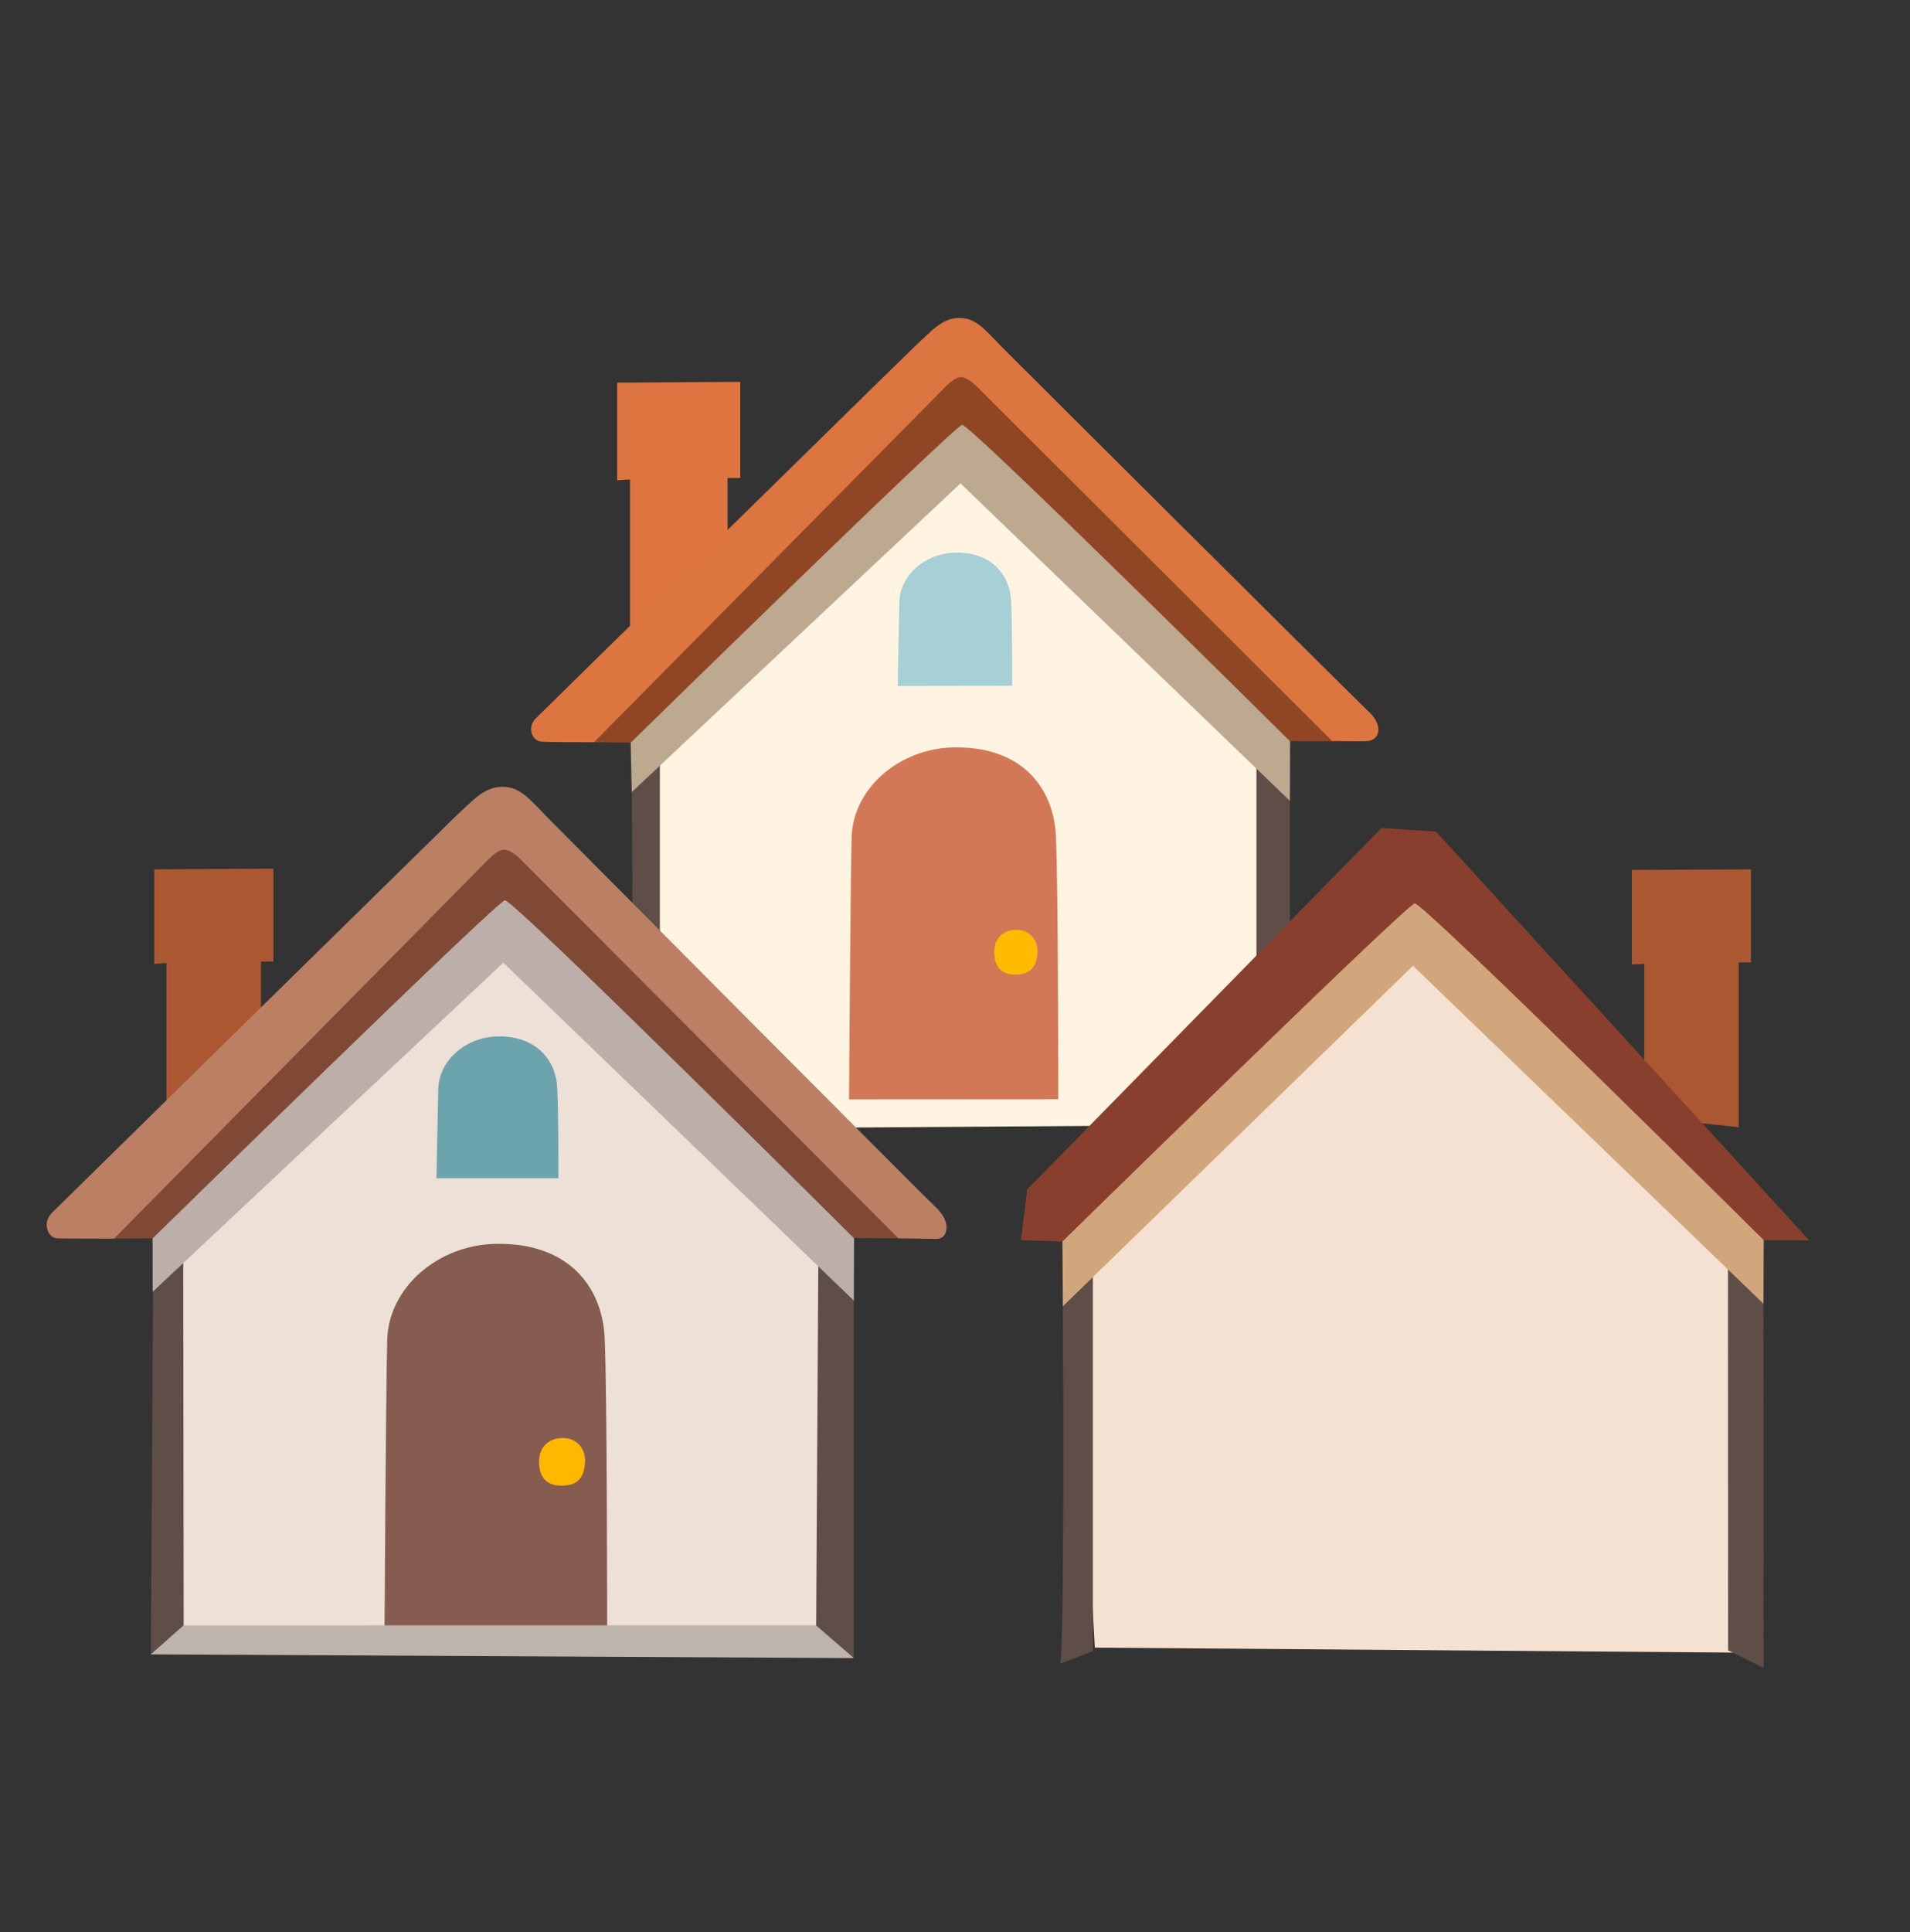 <svg height="445" overflow="hidden" width="440" xmlns="http://www.w3.org/2000/svg">
  <rect width="100%" height="100%" fill="#333333" stroke="none"/>
  <g transform="translate(-2640 -3102)">
    <path d="m2785.13 3248.93v-36.5l-2.95.17v-22.48l28.35-.18v22.14h-2.92v21.45z" fill="#de7541"/>
    <path d="m2859.52 3208.58l-71.74 68.81 3.37 84.57 145.23-.97-1.51-89.51z" fill="#fff3e1"/>
    <path d="m2785.03 3362.58l6.98-4.2v-82.6l-6.5 4.71s.72 82.09-.48 82.09z" fill="#5f4e47"/>
    <path d="m2929.44 3278.77v80.3l7.7 4.33v-81.64z" fill="#5f4e47"/>
    <path d="m2861.27 3213.32l-75.73 71.09-.44-19.29 77.34-73.29 74.77 77.42-.07 17.18z" fill="#bda890"/>
    <path d="m2777.81 3261.72l-4.19 11.17 11.68.14s74.73-73.12 76.35-73.19c1.96-.06 75.49 72.84 75.49 72.84l10.45.07-81.3-88.48-11.82-.79z" fill="#904625"/>
    <path d="m2763.54 3267.32c-2.27 2.17-.96 5.3 1.1 5.47 2.13.17 12.21.14 12.21.14l81.33-82.23s1.89-1.92 3.23-1.86c1.44.07 3.33 1.89 3.33 1.89l82.13 81.92s6.08.14 8.01.03c3.16-.2 3.81-3.81.24-6.97-1.62-1.45-83.12-82.54-84.5-83.98-4.05-4.2-6.05-6.64-9.9-6.5-3.85.17-6.15 3.03-10 6.57-1.2 1.06-86.59 84.94-87.18 85.52z" fill="#dc7540"/>
    <path d="m2835.59 3355.18s.31-48.88.59-60.25c.27-11.38 10.96-20.49 23.3-20.8 15.78-.38 23.17 9.14 23.76 20.25.55 11.1.55 60.77.55 60.77z" fill="#d27857"/>
    <path d="m2869.04 3320.91c-.1 3.06 1.14 5.54 4.74 5.54 3.61 0 4.95-1.69 5.2-4.99.24-2.95-1.83-5.53-5.2-5.33-3.36.21-4.64 2.62-4.74 4.78z" fill="#ffba02"/>
    <path d="m2846.8 3259.97s.24-13.1.38-19.32 5.98-11.21 12.75-11.38c8.29-.21 12.69 4.98 13 11.07.3 6.08.24 19.59.24 19.59z" fill="#a6cfd6"/>
    <path d="m2678.36 3359.1v-35.3l-2.82.17v-21.76l27.44-.17v21.42h-2.86v20.76z" fill="#ab5832"/>
    <path d="m2754.06 3318.64l-76.35 73.29-.1 86.35 154.58-1.03 2.06-91.64z" fill="#ede0d6"/>
    <path d="m2674.75 3482.96l7.57-.62-.11-92.2-6.94 5.02c0 .04-.48 86.59-.52 87.8z" fill="#5f4e47"/>
    <path d="m2828.51 3393.34l-.51 85.39 8.69 5.09v-87.28z" fill="#5f4e47"/>
    <path d="m2755.95 3323.7l-80.78 75.79-.04-20.96 82.02-77.73 79.61 82.43-.07 18.29z" fill="#bcafaa"/>
    <path d="m2667.09 3375.19l-.93 12.07 9.01-.07s79.44-77.79 81.15-77.86c2.1-.1 80.37 77.79 80.37 77.79l10.56.07-85.98-94.4-12.58-.82z" fill="#7f4935"/>
    <path d="m2652.03 3381.24c-2.41 2.34-1.03 5.84 1.14 5.95 1.92.07 13.09.07 13.09.07l86.49-87.59s1.99-2.06 3.44-1.99c1.54.06 3.54 2.02 3.54 2.02l87.24 87.49s6.5.07 8.66.14c2.79.1 3.68-3.96-.1-7.33-1.72-1.54-88.07-88.37-89.55-89.89-4.33-4.47-6.46-7.08-10.55-6.91-4.09.18-6.53 3.2-10.66 6.98-1.2 1.14-92.12 90.44-92.74 91.06z" fill="#bb8064"/>
    <path d="m2728.58 3478.38s.31-55.68.62-67.78 11.66-21.83 24.82-22.14c16.78-.41 24.68 9.73 25.27 21.55.58 11.83.58 68.34.58 68.34z" fill="#865c51"/>
    <path d="m2764.2 3438.23c-.14 3.27 1.2 5.92 5.05 5.92s5.26-1.82 5.53-5.3c.24-3.12-1.92-5.91-5.53-5.67s-4.95 2.75-5.05 5.05z" fill="#ffb700"/>
    <path d="m2674.75 3482.99l7.53-6.67 145.68-.03 8.73 7.56z" fill="#beb4ac"/>
    <path d="m2740.55 3373.33s.24-13.95.41-20.55 6.36-11.93 13.58-12.1c8.83-.21 13.51 5.33 13.82 11.79.34 6.46.27 20.86.27 20.86z" fill="#6ca4ae"/>
    <path d="m3018.78 3359.28v-35.31l-2.85.14v-21.76l27.43-.14v21.42h-2.82v37.95z" fill="#ab5832"/>
    <path d="m2963.61 3319.37l-76.35 73.28 4.95 88.79 150.18 1.17 1.45-96.28z" fill="#f5e1d1"/>
    <path d="m2884.13 3485.16l7.63-2.89v-91.37l-6.94 5.02s.58 89.24-.69 89.24z" fill="#5f4e47"/>
    <path d="m3038.06 3394.1l.04 87.96 8.18 4.02-.04-88.82z" fill="#5f4e47"/>
    <path d="m2965.5 3324.42l-80.65 78.41-.17-23.58 82.05-77.72 79.58 82.43-.07 18.28z" fill="#d2a67c"/>
    <path d="m2876.64 3375.91l-1.45 11.69 9.56.31s79.44-77.79 81.16-77.86c2.1-.1 80.4 77.55 80.4 77.55l10.49.07-85.98-94.15-12.58-.83z" fill="#893f2e"/>
  </g>
</svg>
